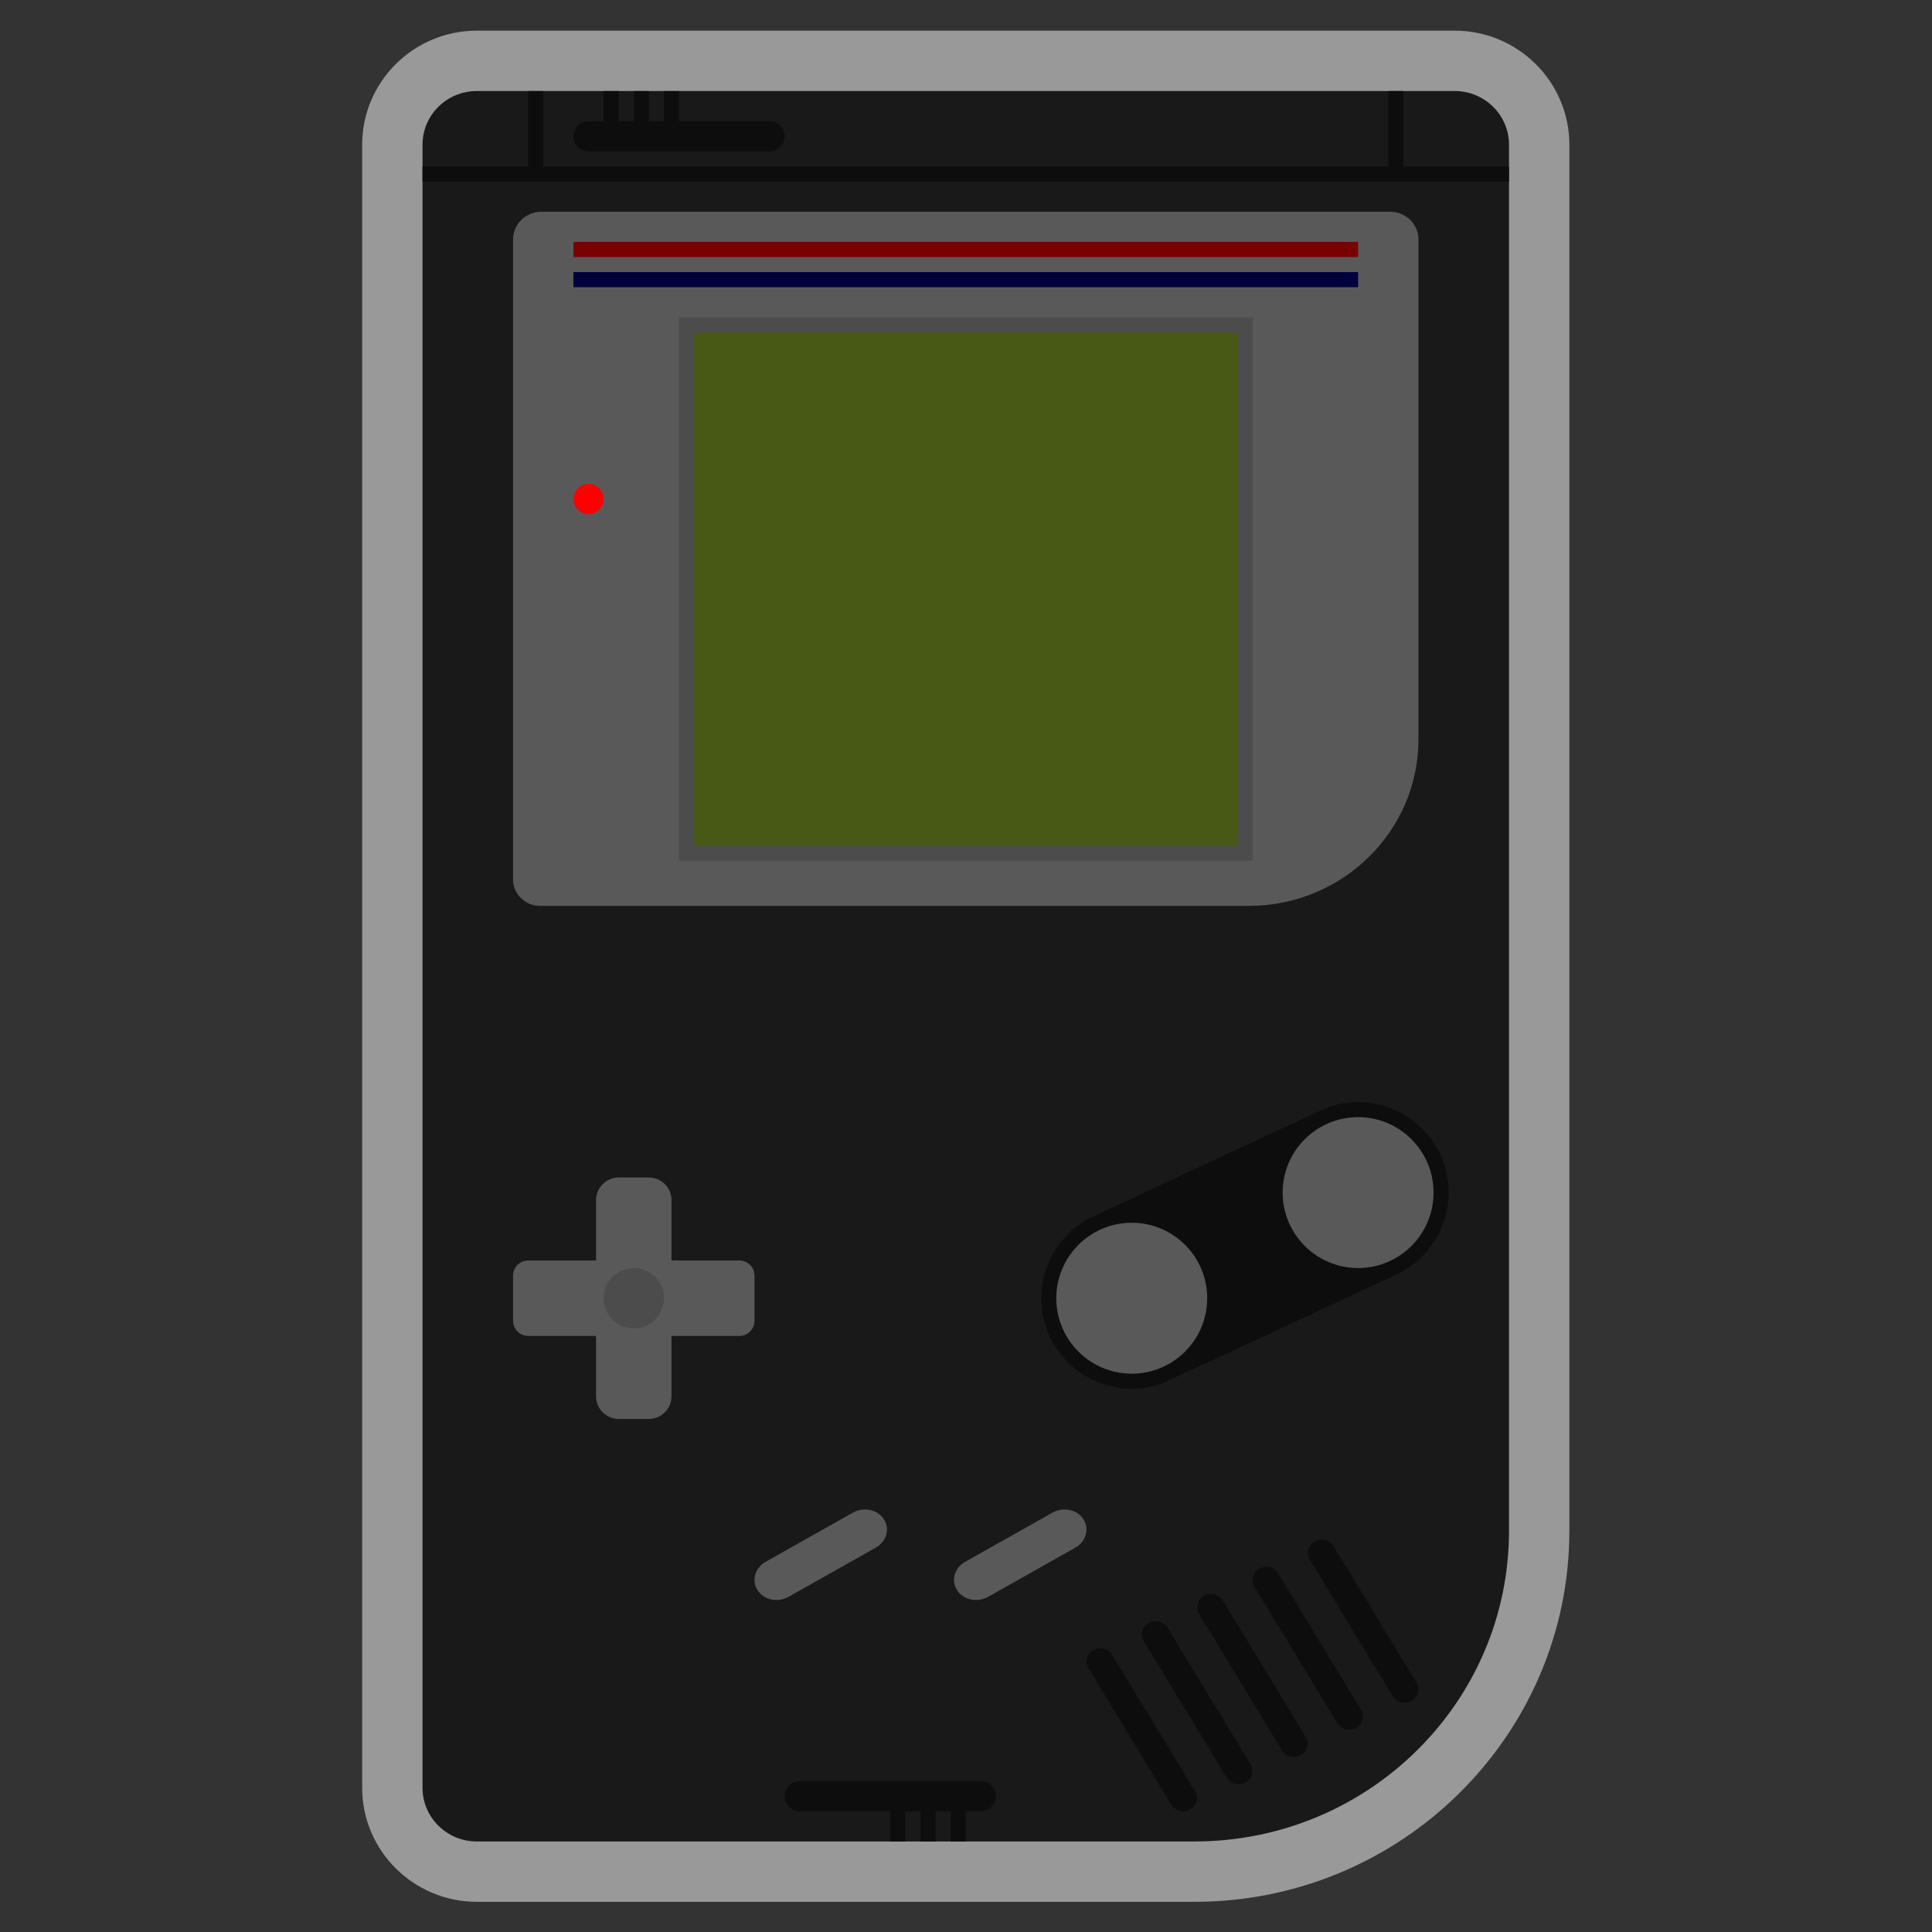 <?xml version="1.0" encoding="UTF-8" standalone="no"?>
<svg
   xmlns:dc="http://purl.org/dc/elements/1.1/"
   xmlns:cc="http://creativecommons.org/ns#"
   xmlns:rdf="http://www.w3.org/1999/02/22-rdf-syntax-ns#"
   xmlns:svg="http://www.w3.org/2000/svg"
   xmlns="http://www.w3.org/2000/svg"
   viewBox="0 0 341.333 341.333"
   height="256"
   width="256"
   xml:space="preserve"
   id="svg2"
   version="1.1"><rect x="0" y="0" width="341.333" height="341.333" fill="#333333" stroke="none"/><defs
     id="defs6"><clipPath
       id="clipPath18"
       clipPathUnits="userSpaceOnUse"><path
         id="path16"
         d="M 0,256 H 256 V 0 H 0 Z" /></clipPath><clipPath
       id="clipPath26"
       clipPathUnits="userSpaceOnUse"><path
         id="path24"
         d="M 48,252 H 208 V 4 H 48 Z" /></clipPath></defs><g
     transform="matrix(1.333,0,0,-1.333,0,341.333)"
     id="g10"><g
       id="g12"><g
         clip-path="url(#clipPath18)"
         id="g14"><g
           id="g20"><g
             id="g22" /><g
             id="g34"><g
               style="opacity:0.5"
               id="g32"
               clip-path="url(#clipPath26)"><g
                 id="g30"
                 transform="translate(192.797,252)"><path
                   id="path28"
                   style="fill:#ffffff;fill-opacity:1;fill-rule:nonzero;stroke:none"
                   d="m 0,0 h -34.481 -60.632 -34.481 c -8.383,0 -15.203,-6.779 -15.203,-15.113 v -34.048 -22.081 -105.516 -22.081 -34.048 c 0,-8.334 6.82,-15.113 15.203,-15.113 H -95.113 -72 -34.481 c 27.396,0 49.684,22.054 49.684,49.161 v 22.081 127.597 34.048 C 15.203,-6.779 8.383,0 0,0" /></g></g></g></g><g
           transform="translate(192.797,244)"
           id="g36"><path
             id="path38"
             style="fill:#191919;fill-opacity:1;fill-rule:nonzero;stroke:none"
             d="m 0,0 h -34.481 -60.632 -34.481 c -3.978,0 -7.203,-3.184 -7.203,-7.112 v -34.049 -22.081 -105.516 -22.081 -34.048 c 0,-3.928 3.225,-7.113 7.203,-7.113 H -95.113 -72 -34.481 c 23.021,0 41.684,18.429 41.684,41.161 v 22.081 127.597 34.049 C 7.203,-3.184 3.979,0 0,0" /></g><g
           transform="translate(184.25,228)"
           id="g40"><path
             id="path42"
             style="fill:#595959;fill-opacity:1;fill-rule:nonzero;stroke:none"
             d="m 0,0 h -112.5 c -2.071,0 -3.75,-1.647 -3.75,-3.68 v -84.818 c 0,-1.934 1.598,-3.502 3.569,-3.502 h 52.863 41.068 c 12.427,0 22.5,9.886 22.5,22.08 V -3.68 C 3.75,-1.647 2.071,0 0,0" /></g><g
           transform="translate(166,214)"
           id="g44"><path
             id="path46"
             style="fill:#4c4c4c;fill-opacity:1;fill-rule:nonzero;stroke:none"
             d="m 0,0 h -2 -72 -2 v -2 -68 -2 h 2 72 2 v 2 68 z" /></g><path
           id="path48"
           style="fill:#485915;fill-opacity:1;fill-rule:nonzero;stroke:none"
           d="m 92,212 h 72 V 144 H 92 Z" /><g
           transform="translate(192,98)"
           id="g50"><path
             id="path52"
             style="fill:#0d0d0d;fill-opacity:1;fill-rule:nonzero;stroke:none"
             d="m 0,0 c 0,6.617 -5.383,12 -12,12 -1.396,0 -2.729,-0.252 -3.977,-0.691 l -10e-4,0.003 -0.035,-0.017 C -16.727,11.041 -47.383,-3.268 -47.956,-3.597 L -48,-3.617 -47.998,-3.622 C -51.58,-5.701 -54,-9.569 -54,-14 c 0,-6.617 5.383,-12 12,-12 1.284,0 2.52,0.208 3.682,0.583 l 10e-4,-0.003 0.033,0.016 c 0.887,0.29 31.797,14.753 31.797,14.753 l -0.001,0.004 C -2.64,-8.647 0,-4.629 0,0" /></g><g
           transform="translate(160,84)"
           id="g54"><path
             id="path56"
             style="fill:#595959;fill-opacity:1;fill-rule:nonzero;stroke:none"
             d="m 0,0 c 0,-5.522 -4.478,-10 -10,-10 -5.522,0 -10,4.478 -10,10 0,5.522 4.478,10 10,10 C -4.478,10 0,5.522 0,0" /></g><g
           transform="translate(190,98)"
           id="g58"><path
             id="path60"
             style="fill:#595959;fill-opacity:1;fill-rule:nonzero;stroke:none"
             d="m 0,0 c 0,-5.522 -4.478,-10 -10,-10 -5.522,0 -10,4.478 -10,10 0,5.522 4.478,10 10,10 C -4.478,10 0,5.522 0,0" /></g><g
           transform="translate(115.378,55.918)"
           id="g62"><path
             id="path64"
             style="fill:#595959;fill-opacity:1;fill-rule:nonzero;stroke:none"
             d="m 0,0 c -0.774,0.181 -1.62,0.061 -2.326,-0.332 l -11.57,-6.518 c -1.39,-0.785 -1.885,-2.402 -1.128,-3.687 0.389,-0.654 1.037,-1.113 1.826,-1.296 0.242,-0.056 0.488,-0.083 0.731,-0.083 0.553,0 1.098,0.142 1.59,0.417 l 11.568,6.518 c 1.396,0.783 1.892,2.402 1.13,3.683 C 1.437,-0.646 0.789,-0.185 0,0" /></g><g
           transform="translate(143.645,54.62)"
           id="g66"><path
             id="path68"
             style="fill:#595959;fill-opacity:1;fill-rule:nonzero;stroke:none"
             d="M 0,0 C -0.384,0.654 -1.031,1.113 -1.822,1.298 -2.604,1.479 -3.45,1.358 -4.146,0.964 l -11.569,-6.518 c -1.396,-0.783 -1.891,-2.402 -1.129,-3.683 0.379,-0.644 1.044,-1.117 1.825,-1.3 0.243,-0.056 0.489,-0.083 0.734,-0.083 0.551,0 1.098,0.141 1.587,0.417 l 11.571,6.517 C 0.263,-2.9 0.758,-1.283 0,0" /></g><g
           transform="translate(147.417,36.722)"
           id="g70"><path
             id="path72"
             style="fill:#0d0d0d;fill-opacity:1;fill-rule:nonzero;stroke:none"
             d="m 0,0 10.989,-18.108 c 0.502,-0.829 0.215,-1.88 -0.641,-2.351 L 10.28,-20.496 C 9.424,-20.967 8.322,-20.677 7.819,-19.85 L -3.17,-1.74 c -0.502,0.827 -0.215,1.88 0.642,2.35 l 0.067,0.037 C -1.604,1.117 -0.503,0.828 0,0" /></g><g
           transform="translate(154.748,40.325)"
           id="g74"><path
             id="path76"
             style="fill:#0d0d0d;fill-opacity:1;fill-rule:nonzero;stroke:none"
             d="m 0,0 10.999,-18.113 c 0.503,-0.828 0.216,-1.881 -0.642,-2.352 l -0.067,-0.037 c -0.857,-0.471 -1.96,-0.181 -2.463,0.648 l -11,18.113 C -3.676,-0.913 -3.388,0.14 -2.53,0.61 l 0.067,0.037 C -1.605,1.118 -0.503,0.828 0,0" /></g><g
           transform="translate(162.083,43.926)"
           id="g78"><path
             id="path80"
             style="fill:#0d0d0d;fill-opacity:1;fill-rule:nonzero;stroke:none"
             d="m 0,0 10.999,-18.113 c 0.503,-0.828 0.216,-1.881 -0.642,-2.352 l -0.067,-0.037 c -0.857,-0.471 -1.96,-0.181 -2.463,0.648 L -3.172,-1.741 C -3.675,-0.913 -3.388,0.14 -2.53,0.61 l 0.067,0.037 C -1.605,1.118 -0.503,0.828 0,0" /></g><g
           transform="translate(169.418,47.526)"
           id="g82"><path
             id="path84"
             style="fill:#0d0d0d;fill-opacity:1;fill-rule:nonzero;stroke:none"
             d="m 0,0 10.999,-18.113 c 0.503,-0.828 0.216,-1.881 -0.642,-2.352 l -0.067,-0.037 c -0.857,-0.471 -1.96,-0.181 -2.463,0.648 L -3.172,-1.741 C -3.676,-0.913 -3.388,0.14 -2.53,0.61 l 0.067,0.037 C -1.605,1.118 -0.503,0.828 0,0" /></g><g
           transform="translate(176.753,51.127)"
           id="g86"><path
             id="path88"
             style="fill:#0d0d0d;fill-opacity:1;fill-rule:nonzero;stroke:none"
             d="m 0,0 10.999,-18.113 c 0.503,-0.828 0.216,-1.882 -0.642,-2.352 l -0.067,-0.037 c -0.857,-0.471 -1.96,-0.181 -2.463,0.648 L -3.172,-1.741 C -3.676,-0.913 -3.388,0.14 -2.53,0.61 l 0.067,0.037 C -1.605,1.118 -0.503,0.828 0,0" /></g><g
           transform="translate(80,189.927)"
           id="g90"><path
             id="path92"
             style="fill:#ff0000;fill-opacity:1;fill-rule:nonzero;stroke:none"
             d="m 0,0 c 0,-1.104 -0.896,-2 -2,-2 -1.104,0 -2,0.896 -2,2 0,1.104 0.896,2 2,2 1.104,0 2,-0.896 2,-2" /></g><path
           id="path94"
           style="fill:#7b0000;fill-opacity:1;fill-rule:nonzero;stroke:none"
           d="M 180,222 H 76 v 2 h 104 z" /><path
           id="path96"
           style="fill:#00003d;fill-opacity:1;fill-rule:nonzero;stroke:none"
           d="M 180,218 H 76 v 2 h 104 z" /><g
           transform="translate(98,89)"
           id="g98"><path
             id="path100"
             style="fill:#595959;fill-opacity:1;fill-rule:nonzero;stroke:none"
             d="m 0,0 h -9 v 8 c 0,1.65 -1.35,3 -3,3 h -4 c -1.65,0 -3,-1.35 -3,-3 V 0 h -9 c -1.1,0 -2,-0.9 -2,-2 v -6 c 0,-1.1 0.9,-2 2,-2 h 9 v -8 c 0,-1.65 1.35,-3 3,-3 h 4 c 1.65,0 3,1.35 3,3 v 8 h 9 c 1.1,0 2,0.9 2,2 v 6 C 2,-0.9 1.1,0 0,0" /></g><g
           transform="translate(88,84)"
           id="g102"><path
             id="path104"
             style="fill:#4c4c4c;fill-opacity:1;fill-rule:nonzero;stroke:none"
             d="m 0,0 c 0,-2.209 -1.791,-4 -4,-4 -2.209,0 -4,1.791 -4,4 0,2.209 1.791,4 4,4 2.209,0 4,-1.791 4,-4" /></g><g
           transform="translate(186,234)"
           id="g106"><path
             id="path108"
             style="fill:#0d0d0d;fill-opacity:1;fill-rule:nonzero;stroke:none"
             d="M 0,0 V 10 H -2 V 0 h -112 v 10 h -2 V 0 h -14 v -2 h 14 2 112 2 14 v 2 z" /></g><g
           transform="translate(102,240)"
           id="g110"><path
             id="path112"
             style="fill:#0d0d0d;fill-opacity:1;fill-rule:nonzero;stroke:none"
             d="m 0,0 h -12 v 4 h -2 V 0 h -2 v 4 h -2 V 0 h -2 v 4 h -2 V 0 h -2 c -1.104,0 -2,-0.896 -2,-2 0,-1.104 0.896,-2 2,-2 H 0 c 1.104,0 2,0.896 2,2 0,1.104 -0.896,2 -2,2" /></g><g
           transform="translate(106,16)"
           id="g114"><path
             id="path116"
             style="fill:#0d0d0d;fill-opacity:1;fill-rule:nonzero;stroke:none"
             d="m 0,0 h 12 v -4 h 2 v 4 h 2 v -4 h 2 v 4 h 2 v -4 h 2 v 4 h 2 c 1.104,0 2,0.896 2,2 0,1.104 -0.896,2 -2,2 H 0 C -1.104,4 -2,3.104 -2,2 -2,0.896 -1.104,0 0,0" /></g></g></g></g></svg>